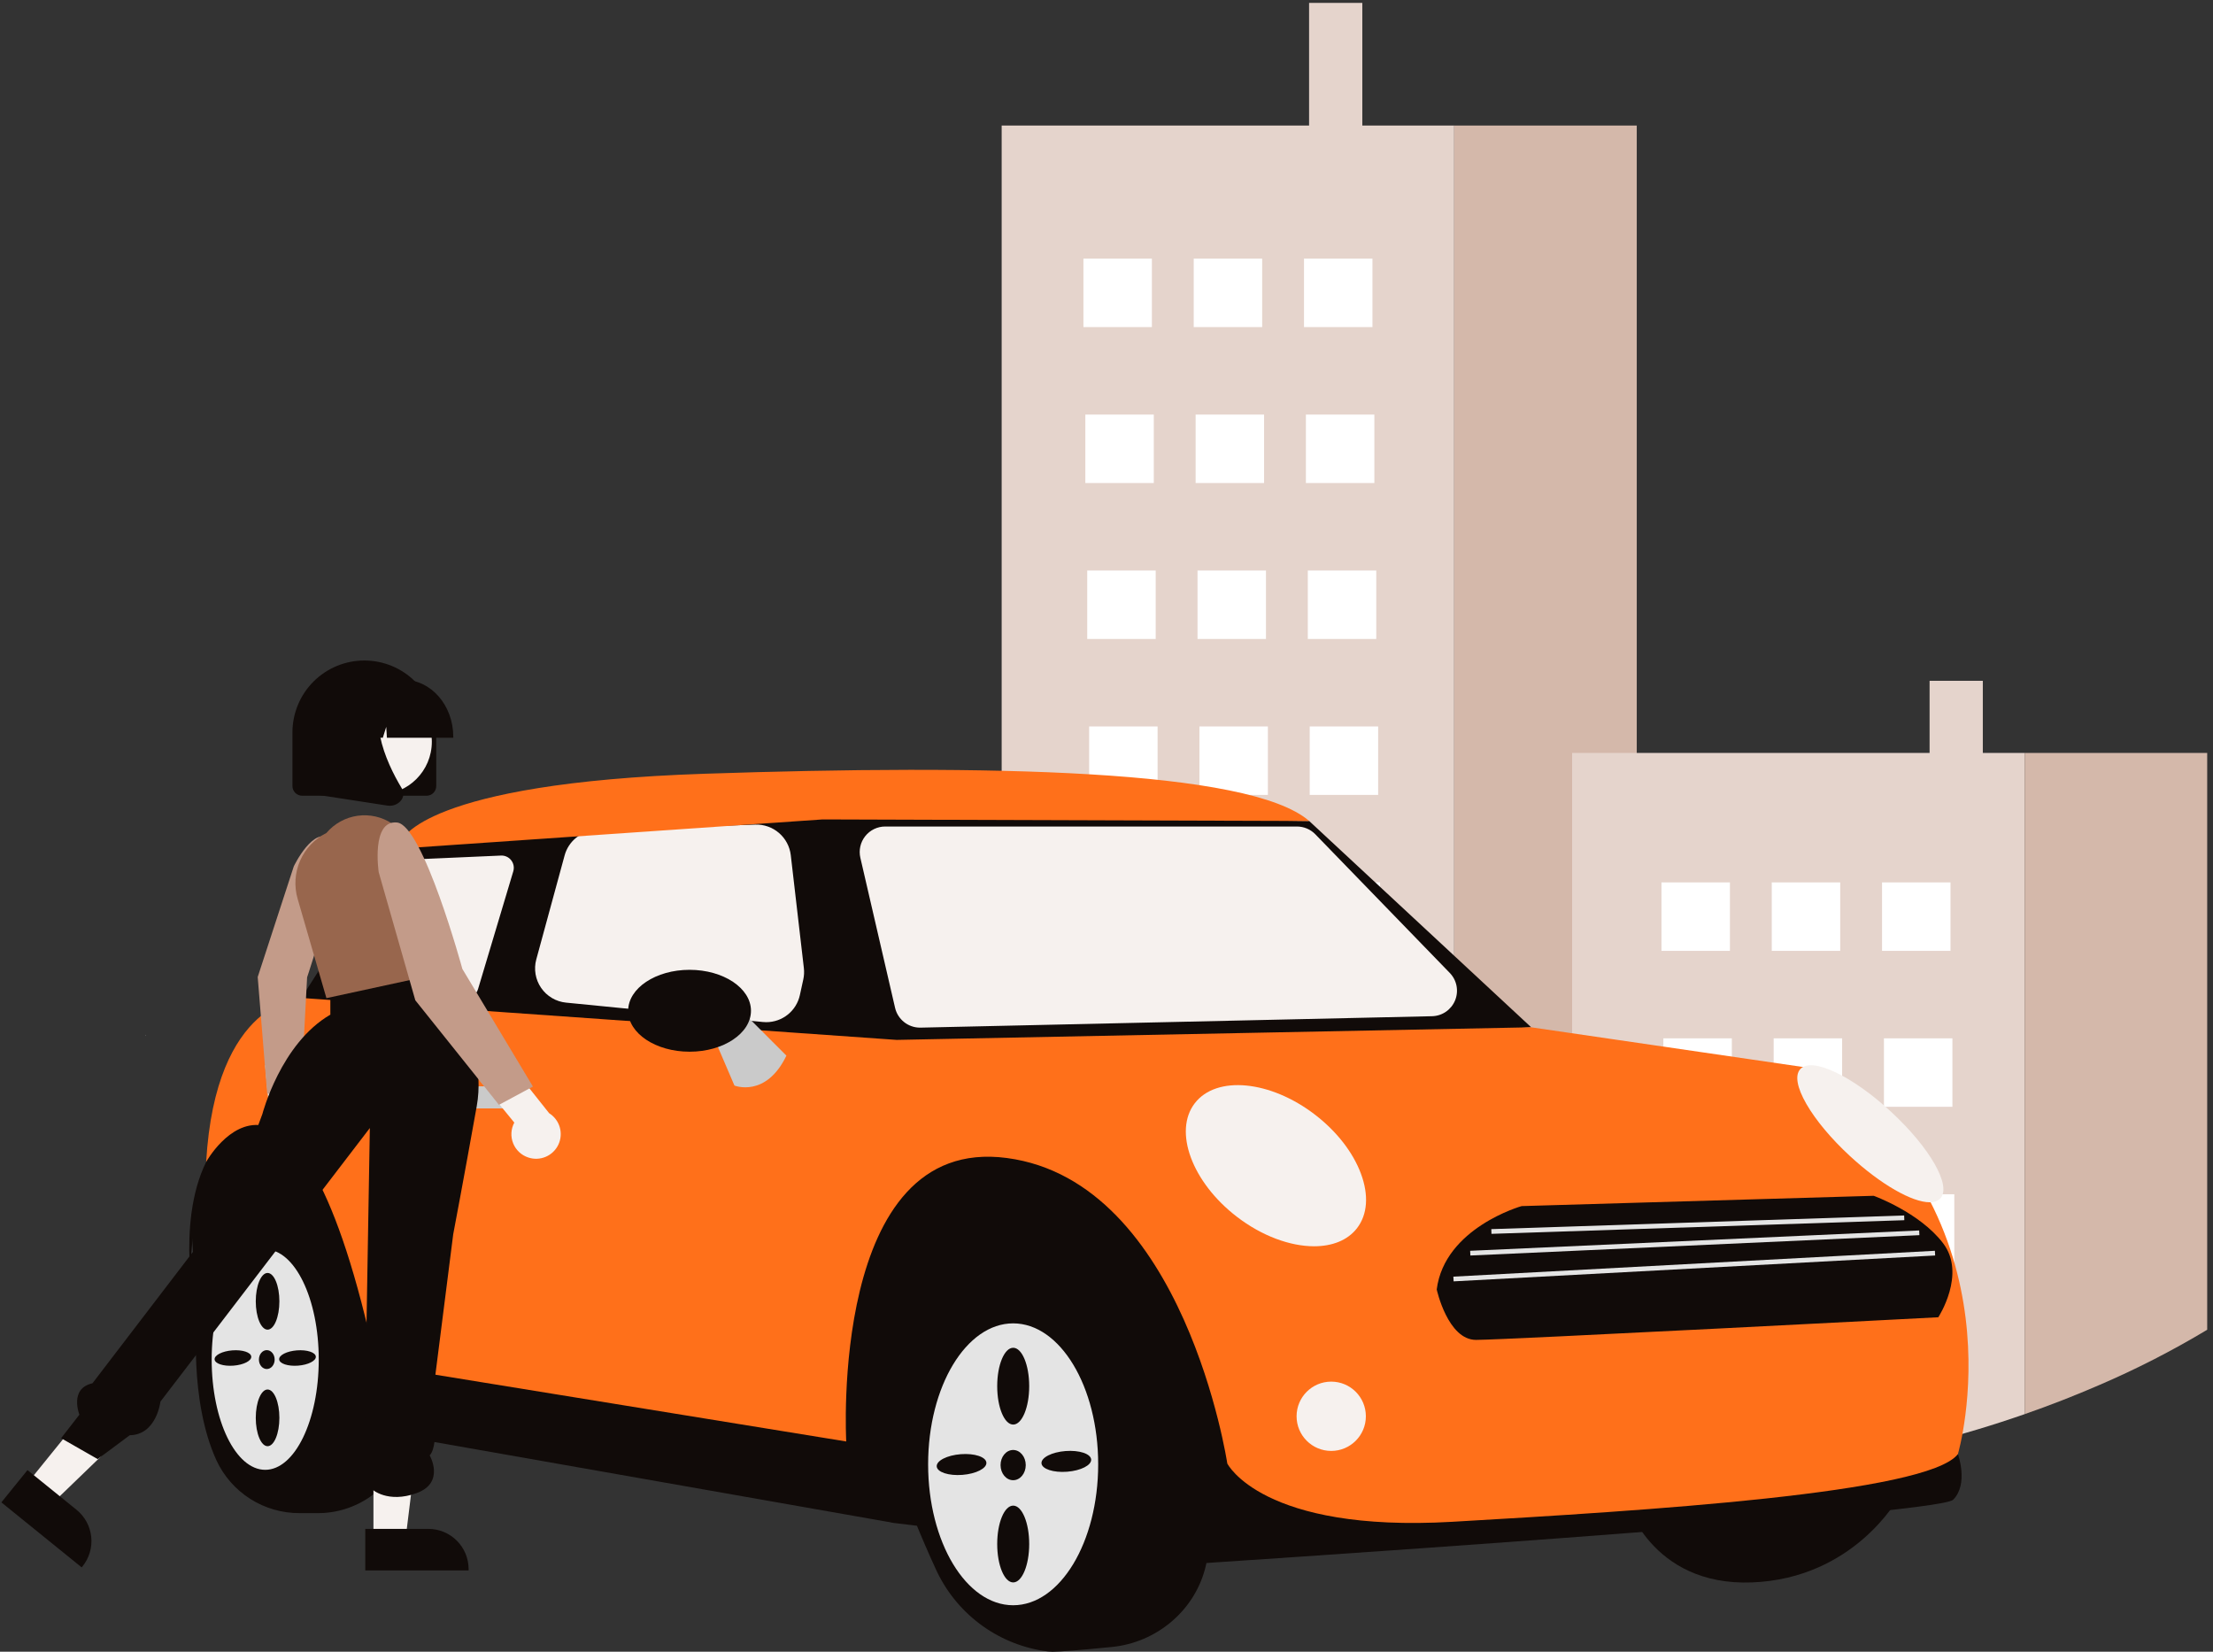 <svg width="402" height="300" viewBox="0 0 402 300" fill="none" xmlns="http://www.w3.org/2000/svg">
<rect x="0" y="0" width="402" height="300" fill="#333333" stroke="none"/>
<g clip-path="url(#clip0_1493_3097)">
<path d="M26.513 187.93V188.095L26.451 188.169L26.513 187.93Z" fill="#CACACA"/>
<path d="M99.74 212.8C98.431 213.242 97.124 213.685 95.818 214.129V212.8H99.74Z" fill="white"/>
<path d="M247.471 0.525H237.8V24.704H247.471V0.525Z" fill="#E5D4CC"/>
<path d="M264.165 22.798V266.169C251.869 264.354 239.746 261.512 227.923 257.675C225.632 256.932 223.354 256.152 221.09 255.334C220.478 255.119 219.867 254.892 219.26 254.669C216.708 253.724 214.176 252.731 211.663 251.692C209.548 250.821 207.447 249.917 205.357 248.979C203.301 248.05 201.258 247.091 199.23 246.101C195.91 244.474 192.625 242.769 189.377 240.985C186.871 239.598 184.397 238.158 181.957 236.666V22.798H264.165Z" fill="#E5D4CC"/>
<path d="M297.323 22.798V268.61C293.409 268.614 289.494 268.513 285.58 268.308C284.457 268.25 283.333 268.184 282.21 268.11C276.293 267.718 270.395 267.089 264.517 266.223C264.401 266.206 264.281 266.19 264.166 266.169V22.798H297.323Z" fill="#D4B8AA"/>
<path d="M209.245 46.976H196.81V59.41H209.245V46.976Z" fill="white"/>
<path d="M229.278 46.976H216.844V59.41H229.278V46.976Z" fill="white"/>
<path d="M249.312 46.976H236.877V59.41H249.312V46.976Z" fill="white"/>
<path d="M209.59 75.299H197.156V87.734H209.59V75.299Z" fill="white"/>
<path d="M229.624 75.299H217.189V87.734H229.624V75.299Z" fill="white"/>
<path d="M249.657 75.299H237.223V87.734H249.657V75.299Z" fill="white"/>
<path d="M209.936 103.622H197.501V116.057H209.936V103.622Z" fill="white"/>
<path d="M229.969 103.622H217.535V116.057H229.969V103.622Z" fill="white"/>
<path d="M250.002 103.622H237.568V116.057H250.002V103.622Z" fill="white"/>
<path d="M210.281 131.945H197.846V144.38H210.281V131.945Z" fill="white"/>
<path d="M230.315 131.945H217.88V144.38H230.315V131.945Z" fill="white"/>
<path d="M250.348 131.945H237.914V144.38H250.348V131.945Z" fill="white"/>
<path d="M210.626 160.27H198.192V172.704H210.626V160.27Z" fill="white"/>
<path d="M230.66 160.27H218.225V172.704H230.66V160.27Z" fill="white"/>
<path d="M250.693 160.27H238.259V172.704H250.693V160.27Z" fill="white"/>
<path d="M210.972 188.593H198.537V201.027H210.972V188.593Z" fill="white"/>
<path d="M231.005 188.593H218.571V201.027H231.005V188.593Z" fill="white"/>
<path d="M251.039 188.593H238.604V201.027H251.039V188.593Z" fill="white"/>
<path d="M211.317 216.916H198.883V229.351H211.317V216.916Z" fill="white"/>
<path d="M231.351 216.916H218.916V229.351H231.351V216.916Z" fill="white"/>
<path d="M251.384 216.916H238.95V229.351H251.384V216.916Z" fill="white"/>
<path d="M211.662 245.238V251.692C209.548 250.821 207.446 249.917 205.357 248.979C203.301 248.05 201.258 247.091 199.229 246.101V245.238H211.662Z" fill="white"/>
<path d="M231.697 245.238V257.675H227.923C225.632 256.932 223.354 256.152 221.09 255.334C220.478 255.12 219.867 254.892 219.26 254.669V245.238L231.697 245.238Z" fill="white"/>
<path d="M251.73 245.239H239.295V257.674H251.73V245.239Z" fill="white"/>
<path d="M360.187 123.656H350.516V137.986H360.187V123.656Z" fill="#E5D4CC"/>
<path d="M367.788 136.756V256.85C345.189 264.741 321.277 268.597 297.323 268.61C293.409 268.614 289.494 268.513 285.58 268.308V136.756H367.788Z" fill="#E5D4CC"/>
<path d="M400.946 136.756V241.522C394.625 245.323 388.053 248.688 381.274 251.593C376.839 253.513 372.344 255.266 367.788 256.85V136.756H400.946Z" fill="#D4B8AA"/>
<path d="M314.248 160.27H301.813V172.704H314.248V160.27Z" fill="white"/>
<path d="M334.282 160.27H321.847V172.704H334.282V160.27Z" fill="white"/>
<path d="M354.316 160.27H341.881V172.704H354.316V160.27Z" fill="white"/>
<path d="M314.594 188.593H302.159V201.027H314.594V188.593Z" fill="white"/>
<path d="M334.628 188.593H322.193V201.027H334.628V188.593Z" fill="white"/>
<path d="M354.661 188.593H342.226V201.027H354.661V188.593Z" fill="white"/>
<path d="M314.939 216.916H302.504V229.351H314.939V216.916Z" fill="white"/>
<path d="M334.973 216.916H322.538V229.351H334.973V216.916Z" fill="white"/>
<path d="M355.006 216.916H342.572V229.351H355.006V216.916Z" fill="white"/>
<path d="M315.285 245.239H302.85V257.674H315.285V245.239Z" fill="white"/>
<path d="M335.318 245.239H322.883V257.674H335.318V245.239Z" fill="white"/>
<path d="M355.352 245.239H342.917V257.674H355.352V245.239Z" fill="white"/>
<path d="M295.311 272.397C295.311 272.397 299.734 288.129 318.26 287.414C336.786 286.699 344.794 272.111 344.794 272.111L295.311 272.397Z" fill="#110B09"/>
<path d="M40.025 211.043L34.732 220.737L35.591 238.931L162.423 276.618L217.652 283.41L206.855 217.544L169.071 210.854L112.391 212.474L64.338 203.606L40.025 211.043Z" fill="#110B09"/>
<path d="M57.681 274.829H54.407C51.241 274.84 48.139 273.945 45.467 272.249C42.794 270.553 40.663 268.128 39.325 265.259C34.277 254.24 35.773 239.003 35.795 238.786C36.938 225.616 44.156 217.023 53.757 217.413C64.356 217.841 73.393 254.499 73.773 256.06C74.403 258.691 74.237 261.45 73.297 263.987C72.127 267.182 69.999 269.939 67.204 271.879C64.409 273.82 61.083 274.85 57.681 274.829V274.829Z" fill="#110B09"/>
<path d="M191.194 300C190.634 299.987 190.075 299.933 189.523 299.839C185.286 299.171 181.282 297.462 177.87 294.864C174.457 292.266 171.743 288.862 169.972 284.956C168.645 282.069 167.368 279.113 166.176 276.17C161.393 264.352 165.403 243.692 171.919 235.695C177.67 228.637 183.458 228.693 192.22 228.776C193.12 228.784 194.052 228.793 195.019 228.795C204.748 228.811 215.033 264.599 218.413 276.359C218.682 277.295 218.904 278.069 219.076 278.65C219.606 280.437 219.543 282.575 218.889 285.003C216.827 292.663 210.031 298.344 201.977 299.14C196.193 299.711 192.565 300 191.194 300Z" fill="#110B09"/>
<path d="M35.591 238.932C35.591 238.932 31.873 222.342 37.451 211.044L43.072 197.457L64.315 217.193L69.166 248.076L152.293 260.671C152.293 260.671 147.145 210.043 179.467 208.04C211.788 206.038 227.125 260.671 227.125 260.671L243.252 272.398L355.664 264.103C355.664 264.103 357.648 269.538 354.797 272.398C351.945 275.258 215.507 284.125 215.507 284.125C215.507 284.125 208.642 216.335 181.469 222.628C154.296 228.921 162.423 276.618 162.423 276.618L65.339 259.526C65.339 259.526 62.193 213.475 46.175 213.475C30.157 213.475 35.591 238.932 35.591 238.932Z" fill="#110B09"/>
<path d="M54.748 181.257L73.062 152.549L151.149 147.973L237.818 149.117L278.148 186.587L153.437 193.738L53.039 188.303L54.748 181.257Z" fill="#110B09"/>
<path d="M54.748 181.257C54.748 181.257 39.167 181.582 37.45 211.043C37.45 211.043 54.04 181.01 68.342 247.942L153.723 261.814C153.723 261.814 150.577 206.038 182.899 210.328C215.221 214.619 222.944 265.819 222.944 265.819C222.944 265.819 229.236 278.404 263.846 276.402C298.457 274.4 350.229 271.254 355.663 264.103C355.663 264.103 368.249 221.484 329.062 194.024L278.148 186.587L162.876 188.876L54.748 181.257Z" fill="#FF701A"/>
<path d="M93.799 201.318H84.074C83.811 201.319 83.549 201.268 83.305 201.168C83.062 201.068 82.84 200.92 82.653 200.734C82.467 200.548 82.319 200.327 82.217 200.084C82.116 199.84 82.064 199.579 82.064 199.316C82.064 199.052 82.116 198.791 82.217 198.548C82.319 198.304 82.467 198.083 82.653 197.897C82.84 197.711 83.062 197.564 83.305 197.464C83.549 197.364 83.811 197.312 84.074 197.313H93.799C94.329 197.316 94.836 197.527 95.21 197.903C95.584 198.278 95.794 198.786 95.794 199.316C95.794 199.845 95.584 200.354 95.21 200.729C94.836 201.104 94.329 201.316 93.799 201.318V201.318Z" fill="#CACACA"/>
<path d="M241.822 263.531C245.297 263.531 248.115 260.713 248.115 257.238C248.115 253.763 245.297 250.945 241.822 250.945C238.347 250.945 235.529 253.763 235.529 257.238C235.529 260.713 238.347 263.531 241.822 263.531Z" fill="#F6F1EE"/>
<path d="M238.704 226.36C234.396 226.36 229.252 224.521 224.649 220.975C216.525 214.716 213.112 205.476 217.04 200.376C220.969 195.276 230.775 196.219 238.898 202.477C242.824 205.501 245.78 209.302 247.222 213.18C248.671 217.08 248.418 220.594 246.507 223.075C244.804 225.285 241.998 226.36 238.704 226.36Z" fill="#F6F1EE"/>
<path d="M350.529 218.37C347.359 218.37 341.666 215.161 336.028 209.952C332.65 206.83 329.851 203.484 328.147 200.529C326.416 197.528 326.022 195.271 327.037 194.172C328.051 193.074 330.333 193.289 333.462 194.777C336.541 196.243 340.098 198.769 343.477 201.891C350.608 208.479 354.557 215.411 352.469 217.671C352.213 217.917 351.908 218.107 351.573 218.227C351.239 218.348 350.883 218.396 350.529 218.37V218.37Z" fill="#F6F1EE"/>
<path d="M84.701 181.251C84.633 181.251 84.564 181.248 84.496 181.241L63.813 179.318C63.435 179.283 63.073 179.152 62.76 178.938C62.448 178.724 62.195 178.433 62.026 178.093C61.858 177.754 61.778 177.377 61.796 176.999C61.814 176.62 61.928 176.252 62.128 175.93L73.791 157.126C73.982 156.819 74.245 156.562 74.557 156.379C74.87 156.196 75.222 156.092 75.584 156.076L91.01 155.396C91.365 155.38 91.718 155.45 92.04 155.598C92.363 155.747 92.645 155.971 92.863 156.251C93.081 156.531 93.229 156.859 93.295 157.208C93.36 157.557 93.341 157.916 93.24 158.256L86.833 179.664C86.695 180.122 86.413 180.523 86.029 180.809C85.645 181.095 85.179 181.25 84.701 181.251Z" fill="#F6F1EE"/>
<path d="M139.203 185.657C138.999 185.657 138.794 185.647 138.587 185.627L102.83 182.107C101.927 182.018 101.053 181.733 100.271 181.272C99.489 180.81 98.817 180.184 98.302 179.436C97.786 178.688 97.44 177.837 97.288 176.942C97.136 176.047 97.18 175.129 97.419 174.253L102.563 155.378C102.909 154.091 103.661 152.948 104.706 152.12C105.751 151.293 107.035 150.823 108.368 150.781L137.225 149.773C138.791 149.727 140.318 150.267 141.505 151.288C142.693 152.31 143.456 153.738 143.644 155.293L146.025 175.835C146.105 176.52 146.07 177.214 145.923 177.888L145.297 180.748C144.993 182.138 144.222 183.383 143.114 184.275C142.006 185.168 140.626 185.655 139.203 185.657Z" fill="#F6F1EE"/>
<path d="M167.11 186.65C166.063 186.647 165.048 186.291 164.229 185.639C163.41 184.988 162.834 184.08 162.595 183.061L156.287 155.796C156.13 155.116 156.128 154.41 156.282 153.73C156.436 153.05 156.741 152.414 157.175 151.868C157.608 151.322 158.16 150.881 158.788 150.578C159.416 150.276 160.104 150.118 160.801 150.118H235.603C236.223 150.12 236.837 150.245 237.408 150.486C237.979 150.728 238.496 151.081 238.929 151.526L263.361 176.716C263.989 177.363 264.414 178.179 264.585 179.065C264.755 179.95 264.664 180.866 264.322 181.7C263.98 182.534 263.402 183.25 262.659 183.761C261.916 184.271 261.04 184.554 260.139 184.574L167.213 186.649C167.178 186.65 167.144 186.65 167.11 186.65Z" fill="#F6F1EE"/>
<path d="M72.423 153.551L73.062 152.55C73.062 152.55 76.78 142.253 127.98 140.536C179.181 138.82 226.948 139.678 237.818 149.117L149.433 148.831L74.778 153.98L72.423 153.551Z" fill="#FF701A"/>
<path d="M48.177 226.918C42.806 226.918 38.452 235.882 38.452 246.94C38.452 257.998 42.806 266.963 48.177 266.963C53.548 266.963 57.902 257.998 57.902 246.94C57.902 235.882 53.548 226.918 48.177 226.918ZM48.606 231.208C49.791 231.208 50.751 233.514 50.751 236.357C50.751 239.201 49.791 241.506 48.606 241.506C47.421 241.506 46.461 239.201 46.461 236.357C46.461 233.514 47.421 231.208 48.606 231.208ZM49.893 246.94C49.893 247.888 49.253 248.657 48.463 248.657C47.673 248.657 47.033 247.888 47.033 246.94C47.033 245.992 47.673 245.224 48.463 245.224C49.253 245.224 49.893 245.993 49.893 246.94V246.94ZM42.42 248.042C40.581 248.184 39.042 247.678 38.983 246.912C38.924 246.145 40.367 245.409 42.206 245.267C44.045 245.125 45.584 245.631 45.643 246.397C45.702 247.163 44.26 247.9 42.42 248.042L42.42 248.042ZM48.606 262.672C47.421 262.672 46.461 260.367 46.461 257.524C46.461 254.68 47.421 252.375 48.606 252.375C49.791 252.375 50.751 254.68 50.751 257.524C50.751 260.367 49.791 262.672 48.606 262.672H48.606ZM54.148 248.042C52.309 248.184 50.77 247.678 50.711 246.912C50.651 246.145 52.094 245.409 53.933 245.267C55.773 245.125 57.311 245.631 57.371 246.397C57.43 247.163 55.987 247.9 54.148 248.042L54.148 248.042Z" fill="#E4E4E4"/>
<path d="M184.043 240.362C175.513 240.362 168.597 251.824 168.597 265.962C168.597 280.101 175.513 291.562 184.043 291.562C192.573 291.562 199.489 280.101 199.489 265.962C199.489 251.824 192.573 240.362 184.043 240.362ZM174.815 267.883C172.324 268.076 170.24 267.39 170.159 266.352C170.079 265.314 172.034 264.317 174.525 264.124C177.016 263.932 179.101 264.618 179.181 265.656C179.261 266.694 177.307 267.691 174.815 267.883ZM184.052 287.415C182.447 287.415 181.146 284.293 181.146 280.441C181.146 276.589 182.447 273.467 184.052 273.467C185.657 273.467 186.958 276.589 186.958 280.441C186.958 284.293 185.657 287.415 184.052 287.415V287.415ZM181.755 266.105C181.755 264.589 182.779 263.359 184.043 263.359C185.307 263.359 186.331 264.589 186.331 266.105C186.331 267.622 185.307 268.851 184.043 268.851C182.779 268.851 181.755 267.622 181.755 266.105ZM184.052 258.744C182.447 258.744 181.146 255.622 181.146 251.77C181.146 247.918 182.447 244.796 184.052 244.796C185.657 244.796 186.958 247.918 186.958 251.77C186.958 255.622 185.657 258.744 184.052 258.744V258.744ZM193.847 267.311C191.356 267.504 189.271 266.818 189.191 265.78C189.111 264.742 191.066 263.745 193.557 263.552C196.048 263.36 198.132 264.045 198.213 265.083C198.293 266.121 196.338 267.119 193.847 267.311Z" fill="#E4E4E4"/>
<path d="M129.982 189.162L133.415 197.171C133.415 197.171 139.136 199.459 142.854 191.736L135.319 184.201L129.982 189.162Z" fill="#CACACA"/>
<path d="M125.263 191.021C119.112 191.021 114.108 187.685 114.108 183.584C114.108 179.484 119.112 176.147 125.263 176.147C131.414 176.147 136.418 179.484 136.418 183.584C136.418 187.685 131.414 191.021 125.263 191.021Z" fill="#110B09"/>
<path d="M340.362 217.193L276.41 219.063C276.41 219.063 262.414 222.989 260.986 234.205C260.986 234.205 262.986 243.365 268.127 243.365C273.268 243.365 352.101 239.253 352.101 239.253C352.101 239.253 357.242 231.401 352.958 225.793C348.673 220.184 340.362 217.193 340.362 217.193Z" fill="#110B09"/>
<path d="M345.898 220.767L270.901 223.246L270.93 224.104L345.927 221.624L345.898 220.767Z" fill="#E4E4E4"/>
<path d="M348.627 223.486L267.06 227.182L267.099 228.039L348.665 224.343L348.627 223.486Z" fill="#E4E4E4"/>
<path d="M351.482 227.179L264.01 231.876L264.056 232.733L351.528 228.036L351.482 227.179Z" fill="#E4E4E4"/>
<path d="M47.722 208.169C47.373 207.72 47.126 207.2 47 206.646C46.873 206.091 46.869 205.516 46.989 204.96C47.109 204.404 47.349 203.881 47.693 203.428C48.037 202.974 48.476 202.602 48.979 202.337L48.166 193.484L53.426 191.678L54.398 204.197C54.788 205.072 54.843 206.059 54.553 206.972C54.263 207.885 53.648 208.66 52.825 209.149C52.002 209.639 51.027 209.81 50.087 209.629C49.146 209.449 48.305 208.929 47.721 208.169L47.722 208.169Z" fill="#F6F1EE"/>
<path d="M53.369 157.355C53.369 157.355 56.978 149.78 60.186 152.442C63.393 155.105 55.788 177.505 55.788 177.505L54.632 199.251L48.536 198.641L46.813 177.457L53.369 157.355Z" fill="#C39B89"/>
<path d="M4.953 269.425L9.478 273.088L25.759 257.376L19.081 251.972L4.953 269.425Z" fill="#F6F1EE"/>
<path d="M4.994 267.013L13.905 274.225C15.411 275.445 16.371 277.212 16.574 279.139C16.777 281.066 16.206 282.995 14.987 284.501L14.838 284.685L0.248 272.876L4.994 267.013Z" fill="#110B09"/>
<path d="M67.839 279.592H73.661L76.429 257.136H67.838L67.839 279.592Z" fill="#F6F1EE"/>
<path d="M66.354 277.691H77.819C79.757 277.691 81.615 278.461 82.985 279.831C84.356 281.201 85.125 283.059 85.126 284.997V285.235H66.354L66.354 277.691Z" fill="#110B09"/>
<path d="M78.054 174.32C78.054 174.32 88.976 187.615 86.602 200.913C84.227 214.21 82.328 224.181 82.328 224.181L78.531 254.097C78.531 254.097 79.956 262.245 78.056 264.344C78.056 264.344 80.905 269.292 75.682 271.192C70.458 273.091 67.638 270.537 67.638 270.537C67.638 270.537 63.808 265.02 66.183 263.597L67.183 204.883L29.144 254.571C29.144 254.571 28.445 260.614 23.571 260.68L17.747 265.018L11.099 261.219L14.423 256.945C14.423 256.945 12.524 252.196 16.797 251.247L41.49 218.957L47.663 202.337C47.663 202.337 50.987 189.515 60.01 184.292V178.734L78.054 174.32Z" fill="#110B09"/>
<path d="M59.297 151.29C60.735 149.591 62.748 148.48 64.952 148.169C67.156 147.858 69.397 148.368 71.249 149.603L71.644 149.866C75.859 154.64 78.692 160.472 79.837 166.736L81.615 176.458L59.297 181.293L54.065 163.248C53.401 160.958 53.561 158.507 54.517 156.322C55.472 154.138 57.164 152.357 59.297 151.291L59.297 151.29Z" fill="#98664D"/>
<path d="M95.965 210.236C95.346 210.034 94.779 209.698 94.305 209.253C93.829 208.808 93.458 208.264 93.216 207.66C92.973 207.056 92.867 206.406 92.903 205.756C92.939 205.106 93.117 204.472 93.425 203.898L86.987 196.019L90.821 190.938L99.757 202.194C100.686 202.775 101.369 203.676 101.678 204.728C101.987 205.779 101.9 206.907 101.432 207.898C100.965 208.89 100.15 209.675 99.143 210.106C98.135 210.537 97.005 210.583 95.965 210.236H95.965Z" fill="#F6F1EE"/>
<path d="M68.794 158.413C68.794 158.413 67.37 148.915 72.118 149.39C76.867 149.865 83.99 175.983 83.99 175.983L96.811 197.351L90.638 200.675L75.442 181.681L68.794 158.413Z" fill="#C39B89"/>
<path d="M77.49 144.529H54.878C54.413 144.528 53.967 144.343 53.638 144.014C53.309 143.685 53.124 143.239 53.123 142.774V133.027C53.123 129.564 54.5 126.241 56.949 123.792C59.398 121.343 62.72 119.967 66.184 119.967C69.648 119.967 72.97 121.343 75.419 123.792C77.869 126.241 79.245 129.564 79.245 133.027V133.027V142.774C79.244 143.239 79.059 143.685 78.73 144.014C78.401 144.343 77.956 144.528 77.49 144.529V144.529Z" fill="#110B09"/>
<path d="M68.868 144.302C74.156 144.302 78.444 140.014 78.444 134.726C78.444 129.438 74.156 125.15 68.868 125.15C63.58 125.15 59.292 129.438 59.292 134.726C59.292 140.014 63.58 144.302 68.868 144.302Z" fill="#F6F1EE"/>
<path d="M82.334 134.002H70.284L70.16 132.017L69.542 134.002H67.687L67.442 130.067L66.217 134.002H62.627V133.807C62.627 128.11 66.666 123.476 71.633 123.476H73.332C78.297 123.476 82.338 128.11 82.338 133.807L82.334 134.002Z" fill="#110B09"/>
<path d="M70.783 146.348C70.635 146.348 70.489 146.336 70.343 146.314L55.999 144.104V129.165C55.999 127.638 56.605 126.175 57.685 125.096C58.764 124.016 60.228 123.41 61.754 123.41H71.789L71.399 123.808C65.96 129.344 70.058 138.324 72.984 143.185C73.199 143.534 73.296 143.943 73.261 144.352C73.226 144.76 73.061 145.147 72.789 145.454C72.54 145.74 72.232 145.969 71.885 146.123C71.539 146.278 71.163 146.355 70.784 146.349L70.783 146.348Z" fill="#110B09"/>
</g>
<defs>
<clipPath id="clip0_1493_3097">
<rect width="401.439" height="300" fill="white" transform="translate(0.248)"/>
</clipPath>
</defs>
</svg>
